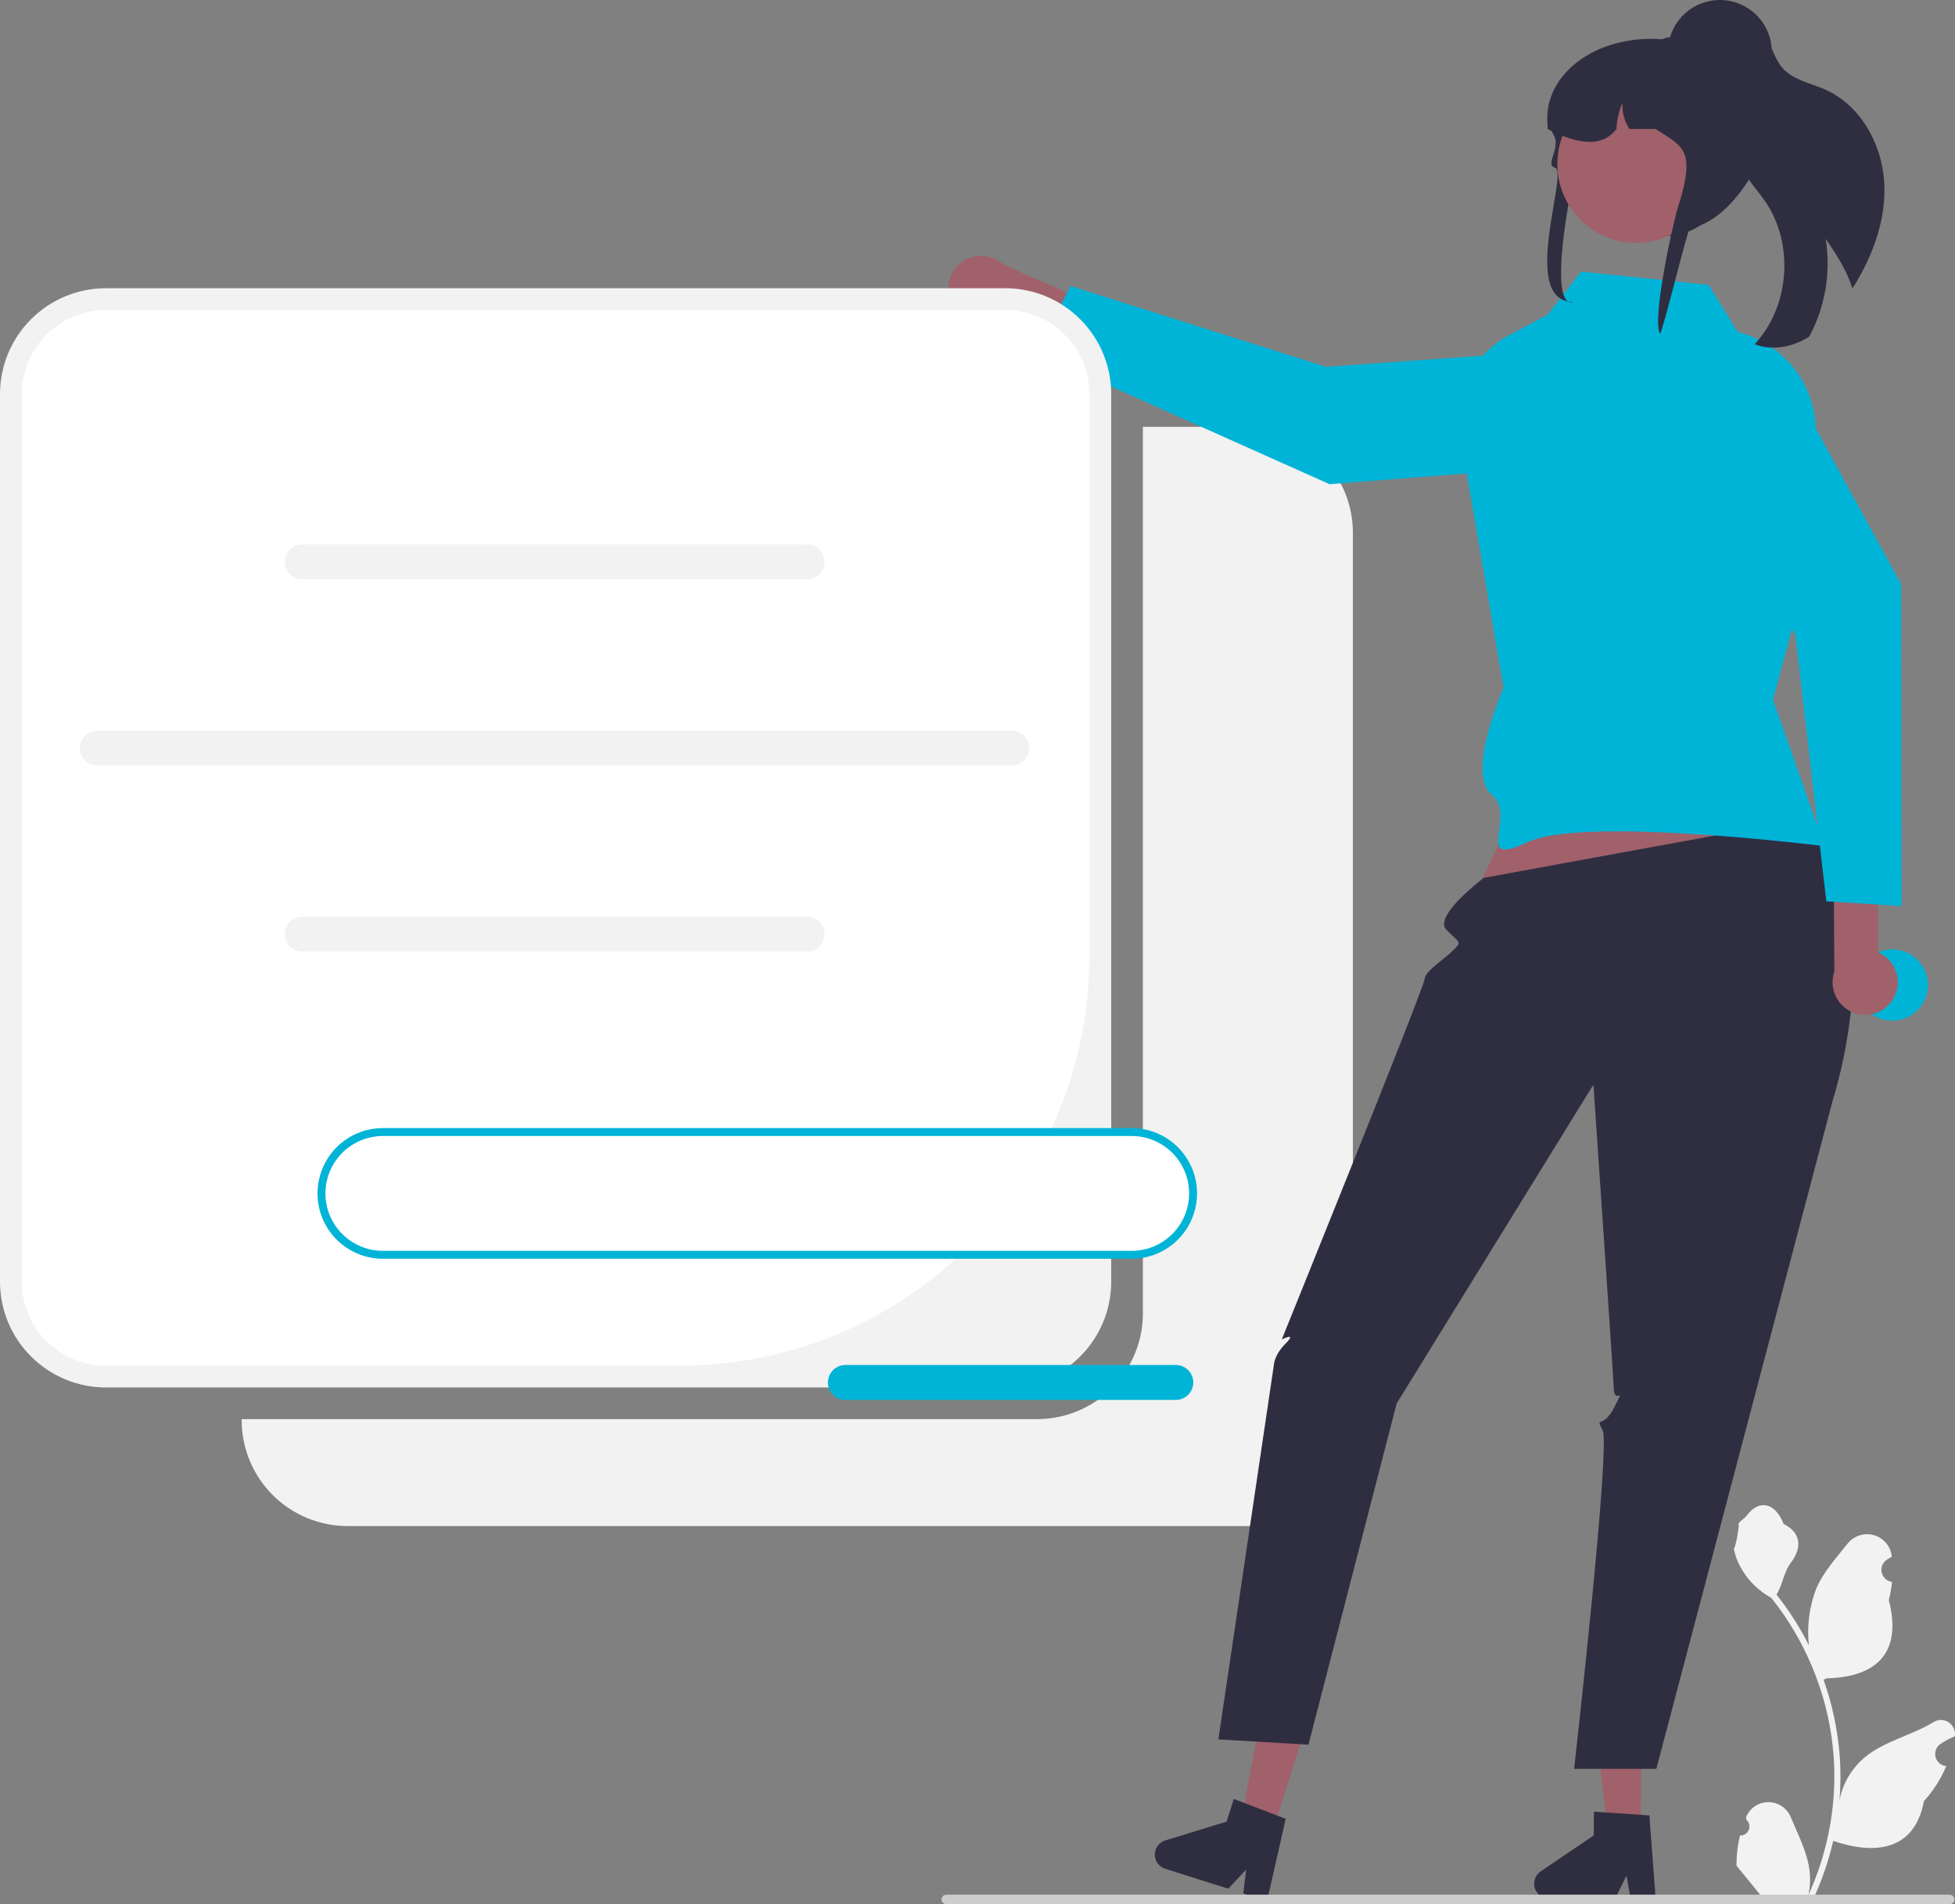 <svg width="424" height="413" viewBox="0 0 424 413" fill="none" xmlns="http://www.w3.org/2000/svg">
<rect x="0" y="0" width="424" height="413" fill="#808080" stroke="none"/>
<g clip-path="url(#clip0_142_2683)">
<path d="M270.433 92.58H247.873V284.841C247.873 287.858 247.279 290.845 246.124 293.632C244.969 296.418 243.277 298.951 241.143 301.084C239.009 303.217 236.476 304.909 233.688 306.063C230.9 307.217 227.912 307.812 224.894 307.812H52.413V308.031C52.413 311.048 53.007 314.035 54.162 316.822C55.317 319.609 57.01 322.141 59.144 324.274C61.277 326.407 63.811 328.099 66.599 329.253C69.387 330.408 72.375 331.002 75.393 331.002H270.433C273.451 331.002 276.439 330.408 279.227 329.253C282.015 328.099 284.548 326.407 286.682 324.274C288.816 322.141 290.509 319.609 291.664 316.822C292.819 314.035 293.413 311.048 293.413 308.031V115.55C293.413 109.458 290.992 103.615 286.682 99.308C282.373 95 276.528 92.58 270.433 92.58Z" fill="#F2F2F2"/>
<path d="M377.379 398.113C377.778 398.131 378.173 398.026 378.511 397.812C378.849 397.599 379.113 397.286 379.267 396.918C379.421 396.549 379.458 396.142 379.373 395.751C379.288 395.361 379.085 395.006 378.792 394.734L378.658 394.203C378.676 394.161 378.694 394.118 378.711 394.076C379.114 393.126 379.788 392.316 380.649 391.748C381.511 391.18 382.521 390.879 383.553 390.882C384.585 390.886 385.593 391.195 386.45 391.769C387.307 392.344 387.975 393.159 388.37 394.112C389.95 397.915 391.961 401.725 392.457 405.746C392.675 407.524 392.583 409.326 392.185 411.072C395.895 402.981 397.822 394.188 397.834 385.287C397.835 383.054 397.711 380.822 397.463 378.602C397.257 376.783 396.972 374.976 396.608 373.183C394.619 363.45 390.349 354.328 384.149 346.566C381.148 344.929 378.721 342.412 377.195 339.354C376.642 338.255 376.252 337.081 376.035 335.87C376.374 335.914 377.312 330.761 377.056 330.444C377.528 329.729 378.372 329.373 378.888 328.675C381.45 325.202 384.981 325.808 386.824 330.528C390.761 332.514 390.799 335.808 388.383 338.977C386.846 340.992 386.635 343.72 385.286 345.878C385.425 346.055 385.57 346.227 385.708 346.405C388.245 349.665 390.455 353.165 392.308 356.856C391.857 352.721 392.395 348.538 393.877 344.652C395.379 341.029 398.195 337.979 400.674 334.847C401.33 334.006 402.221 333.378 403.233 333.043C404.246 332.707 405.336 332.68 406.364 332.963C407.393 333.247 408.314 333.828 409.012 334.635C409.709 335.442 410.152 336.437 410.284 337.496C410.289 337.542 410.294 337.588 410.299 337.634C409.931 337.842 409.57 338.062 409.217 338.295C408.774 338.591 408.431 339.014 408.232 339.508C408.034 340.003 407.989 340.546 408.105 341.066C408.22 341.586 408.49 342.059 408.878 342.423C409.267 342.787 409.757 343.026 410.284 343.107L410.338 343.115C410.207 344.442 409.975 345.757 409.644 347.048C412.825 359.344 405.958 363.822 396.153 364.024C395.936 364.135 395.725 364.245 395.509 364.351C397.371 369.625 398.539 375.119 398.983 380.694C399.235 383.983 399.22 387.287 398.939 390.574L398.955 390.457C399.666 386.803 401.616 383.505 404.477 381.121C408.727 377.632 414.73 376.347 419.315 373.542C419.802 373.229 420.369 373.062 420.948 373.061C421.527 373.059 422.094 373.224 422.583 373.534C423.071 373.844 423.461 374.288 423.706 374.812C423.951 375.337 424.04 375.92 423.964 376.494L423.946 376.616C423.262 376.895 422.597 377.215 421.953 377.576C421.585 377.784 421.225 378.004 420.872 378.237C420.429 378.533 420.085 378.956 419.887 379.451C419.688 379.945 419.644 380.488 419.759 381.008C419.874 381.528 420.144 382.001 420.533 382.365C420.922 382.729 421.412 382.968 421.938 383.049L421.992 383.057C422.031 383.063 422.064 383.068 422.103 383.074C420.935 385.861 419.297 388.426 417.258 390.657C415.269 401.391 406.727 402.409 397.59 399.284H397.585C396.582 403.638 395.129 407.877 393.25 411.932H377.767C377.711 411.76 377.661 411.582 377.611 411.41C379.044 411.5 380.483 411.415 381.896 411.155C380.747 409.746 379.598 408.326 378.449 406.917C378.424 406.891 378.4 406.863 378.377 406.834C377.794 406.113 377.206 405.397 376.623 404.676L376.623 404.675C376.592 402.464 376.846 400.259 377.378 398.113L377.379 398.113Z" fill="#F2F2F2"/>
<path d="M206.839 66.427C207.404 67.283 208.149 68.006 209.021 68.546C209.894 69.087 210.873 69.431 211.892 69.555C212.91 69.68 213.944 69.582 214.921 69.268C215.898 68.954 216.795 68.432 217.55 67.737L249.741 82.255L255.948 74.342L217.587 57.378C216.323 56.194 214.669 55.516 212.937 55.47C211.206 55.424 209.517 56.015 208.193 57.13C206.868 58.246 205.998 59.808 205.749 61.521C205.499 63.235 205.887 64.98 206.839 66.427H206.839Z" fill="#A0616A"/>
<path d="M344.99 75.479L348.183 93.565C348.332 94.408 348.303 95.274 348.097 96.106C347.892 96.938 347.514 97.717 346.99 98.395C346.465 99.072 345.804 99.632 345.05 100.039C344.296 100.447 343.465 100.692 342.611 100.759L288.36 105.023L224.59 76.495L232.206 62.042L287.564 79.565L344.99 75.479Z" fill="#00B4D8"/>
<path d="M218.02 62.518H22.98C10.288 62.518 0 72.802 0 85.489V277.97C0 290.656 10.288 300.94 22.98 300.94H218.02C230.712 300.94 241 290.656 241 277.97V85.489C241 72.802 230.712 62.518 218.02 62.518Z" fill="#F2F2F2"/>
<path d="M22.979 67.242C20.582 67.242 18.209 67.714 15.994 68.631C13.779 69.548 11.767 70.892 10.072 72.586C8.377 74.281 7.032 76.292 6.115 78.506C5.198 80.72 4.726 83.093 4.726 85.489V277.97C4.726 282.809 6.649 287.45 10.072 290.872C13.495 294.294 18.138 296.217 22.979 296.217H147.459C159.122 296.217 170.671 293.92 181.447 289.459C192.222 284.997 202.013 278.458 210.26 270.214C218.508 261.97 225.05 252.183 229.513 241.412C233.976 230.64 236.274 219.096 236.274 207.437V85.489C236.274 83.093 235.801 80.72 234.884 78.506C233.967 76.292 232.622 74.281 230.927 72.586C229.232 70.892 227.22 69.548 225.005 68.631C222.791 67.714 220.417 67.242 218.02 67.242H22.979Z" fill="white"/>
<path d="M175.023 125.657H65.55C64.546 125.657 63.582 125.258 62.872 124.548C62.162 123.838 61.763 122.875 61.763 121.871C61.763 120.867 62.162 119.904 62.872 119.194C63.582 118.484 64.546 118.085 65.55 118.085H175.023C176.027 118.085 176.99 118.484 177.701 119.194C178.411 119.904 178.81 120.867 178.81 121.871C178.81 122.875 178.411 123.838 177.701 124.548C176.99 125.258 176.027 125.657 175.023 125.657Z" fill="#F2F2F2"/>
<path d="M175.023 206.393H65.55C64.546 206.393 63.582 205.994 62.872 205.284C62.162 204.574 61.763 203.611 61.763 202.607C61.763 201.603 62.162 200.64 62.872 199.93C63.582 199.22 64.546 198.821 65.55 198.821H175.023C176.027 198.821 176.99 199.22 177.701 199.93C178.411 200.64 178.81 201.603 178.81 202.607C178.81 203.611 178.411 204.574 177.701 205.284C176.99 205.994 176.027 206.393 175.023 206.393Z" fill="#F2F2F2"/>
<path d="M219.477 166.052H21.096C20.092 166.052 19.128 165.653 18.418 164.943C17.708 164.233 17.309 163.27 17.309 162.266C17.309 161.261 17.708 160.298 18.418 159.588C19.128 158.878 20.092 158.479 21.096 158.479H219.477C220.482 158.479 221.445 158.878 222.155 159.588C222.866 160.298 223.265 161.261 223.265 162.266C223.265 163.27 222.866 164.233 222.155 164.943C221.445 165.653 220.482 166.052 219.477 166.052Z" fill="#F2F2F2"/>
<path d="M338.136 155.192L318.374 197.278L394.397 189.581L378.527 149.18L338.136 155.192Z" fill="#A0616A"/>
<path d="M355.811 397.086L348.602 397.025L345.412 368.586L356.049 368.676L355.811 397.086Z" fill="#A0616A"/>
<path d="M332.723 408.543C332.716 409.397 333.049 410.219 333.648 410.828C334.247 411.437 335.063 411.784 335.918 411.793L350.249 411.912L352.757 406.829L353.679 411.938L359.086 411.987L357.721 393.764L355.839 393.639L348.166 393.11L345.69 392.944L345.647 398.1L334.135 405.906C333.704 406.198 333.35 406.591 333.104 407.05C332.858 407.51 332.727 408.022 332.723 408.543Z" fill="#2F2E41"/>
<path d="M276.044 397.119L269.172 394.943L274.481 366.823L284.624 370.033L276.044 397.119Z" fill="#A0616A"/>
<path d="M250.608 401.289C250.35 402.104 250.427 402.987 250.82 403.745C251.214 404.503 251.892 405.075 252.706 405.334L266.37 409.657L270.262 405.535L269.641 410.689L274.795 412.324L278.846 394.504L277.085 393.832L269.905 391.073L267.588 390.188L266.031 395.103L252.733 399.183C252.234 399.336 251.781 399.608 251.411 399.974C251.04 400.341 250.765 400.793 250.608 401.289Z" fill="#2F2E41"/>
<path d="M390.934 177.746L321.811 190.407C321.811 190.407 310.724 198.697 313.69 201.666C316.656 204.635 317.116 204.175 315.167 206.123C313.219 208.07 309.006 210.674 308.964 212.378C308.923 214.083 277.99 290.525 277.99 290.525C277.99 290.525 281.427 288.807 278.849 291.384C276.272 293.96 276.272 296.089 276.272 296.089L264.242 377.273L283.778 378.423L302.908 304.409L345.577 235.264C345.577 235.264 349.811 296.924 349.988 301.025C350.166 305.126 352.744 299.973 350.166 305.126C347.588 310.279 345.87 306.844 347.588 310.279C349.307 313.715 341.398 383.659 341.398 383.659H359.229L397.474 238.684C397.474 238.684 411.081 197.238 390.934 177.746Z" fill="#2F2E41"/>
<path d="M370.571 61.785L342.882 58.909L335.709 68.219L327.352 72.668C323.815 74.551 320.896 77.412 318.943 80.909C316.991 84.407 316.087 88.393 316.341 92.39L326.107 149.18C326.107 149.18 317.858 167.748 323.529 172.37C329.201 176.992 319.144 188.437 331.263 182.677C343.381 176.916 395.705 183.536 395.705 183.536L384.535 151.756L392.88 120.529L393.798 94.345C393.97 89.452 392.517 84.64 389.667 80.659C386.816 76.677 382.729 73.751 378.04 72.334L376.873 71.982L370.571 61.785Z" fill="#00B4D8"/>
<path d="M408.691 40.566C408.872 48.367 405.956 55.921 401.765 62.556C400.521 58.683 398.282 55.158 395.948 51.797C397.125 59.067 395.872 66.522 392.382 73.008C392.259 73.096 392.132 73.178 392.001 73.253C388.585 75.306 384.255 76.138 380.561 74.655C388.195 66.429 389.166 52.801 382.766 43.575C380.954 40.957 378.611 38.642 377.488 35.663C375.716 30.909 377.42 25.675 378.494 20.719C379.499 16.106 379.675 10.617 376.579 7.237C376.91 6.764 377.36 6.388 377.884 6.147C378.408 5.906 378.987 5.808 379.561 5.864C381.469 6.134 382.859 7.792 383.744 9.5C384.629 11.209 385.212 13.101 386.445 14.577C388.729 17.338 392.618 17.991 395.896 19.446C403.833 22.98 408.501 31.885 408.691 40.566Z" fill="#2F2E41"/>
<path d="M204.198 411.978C204.198 412.112 204.224 412.245 204.275 412.37C204.326 412.494 204.402 412.607 204.497 412.702C204.592 412.796 204.705 412.872 204.829 412.923C204.953 412.974 205.086 413 205.221 413H422.857C423.128 413 423.388 412.892 423.58 412.701C423.772 412.509 423.879 412.249 423.879 411.978C423.879 411.707 423.772 411.447 423.58 411.255C423.388 411.063 423.128 410.956 422.857 410.956H205.221C205.086 410.955 204.953 410.982 204.829 411.033C204.705 411.084 204.592 411.159 204.497 411.254C204.402 411.349 204.327 411.462 204.275 411.586C204.224 411.71 204.198 411.844 204.198 411.978Z" fill="#CCCCCC"/>
<path d="M410.405 221.379C414.676 221.379 418.138 217.918 418.138 213.649C418.138 209.38 414.676 205.919 410.405 205.919C406.134 205.919 402.672 209.38 402.672 213.649C402.672 217.918 406.134 221.379 410.405 221.379Z" fill="#00B4D8"/>
<path d="M341.878 36.105C342.332 34.519 339.205 44.219 340.714 44.394C347.585 45.182 357.017 49.284 361.803 51.197C362.018 51.172 362.234 51.147 362.443 51.116C362.956 51.06 363.457 50.979 363.951 50.885C375.095 48.777 379.38 31.667 379.38 31.511C379.38 30.741 377.533 9.615 374.623 9.302C373.859 9.219 373.091 9.177 372.323 9.177H365.103C363.609 8.855 362.095 8.636 360.571 8.52H360.558C346.024 7.413 334.564 16.269 335.635 27.044C335.642 27.056 335.654 27.069 335.661 27.081C335.971 27.544 336.244 27.982 336.485 28.401C336.719 28.795 336.916 29.17 337.087 29.526C338.411 32.278 335.006 35.741 337.264 36.387C340.267 37.246 329.366 65.498 341.253 65.498C335.471 67.141 340.627 40.483 341.878 36.105Z" fill="#2F2E41"/>
<path d="M354.853 52.682C364.293 52.682 371.946 45.032 371.946 35.596C371.946 26.159 364.293 18.509 354.853 18.509C345.413 18.509 337.76 26.159 337.76 35.596C337.76 45.032 345.413 52.682 354.853 52.682Z" fill="#A0616A"/>
<path d="M335.636 27.976C335.921 28.126 336.2 28.263 336.485 28.401C336.783 28.545 337.081 28.689 337.379 28.82C343.103 31.415 347.761 31.703 350.588 27.976C350.664 26.014 351.105 24.084 351.888 22.285C351.749 24.296 352.28 26.297 353.396 27.976H359.088C364.951 31.865 367.962 32.272 363.893 45.042C362.758 48.6 358.247 69.306 360.022 72.377C360.535 72.321 365.997 49.641 366.492 49.547C377.635 47.44 384.715 29.089 383.809 28.051C383.813 25.099 383.134 22.185 381.825 19.539C380.168 16.187 377.586 13.379 374.383 11.447C372.474 10.522 370.484 9.774 368.438 9.214C368.387 9.202 368.343 9.189 368.292 9.177C367.664 9.008 367.024 8.852 366.384 8.72C365.061 8.441 363.724 8.239 362.378 8.114C362.283 8.107 362.188 8.101 362.099 8.101C361.562 8.102 361.034 8.247 360.572 8.52C360.565 8.52 360.565 8.526 360.559 8.526C360.228 8.72 359.939 8.977 359.709 9.283C359.305 9.798 359.086 10.435 359.088 11.09H352.75C352.515 11.09 352.281 11.097 352.046 11.109C347.816 11.254 343.792 12.971 340.761 15.925C337.731 18.879 335.912 22.858 335.661 27.081C335.642 27.381 335.636 27.675 335.636 27.976Z" fill="#2F2E41"/>
<path d="M373.009 22.513C379.229 22.513 384.27 17.474 384.27 11.257C384.27 5.04 379.229 0 373.009 0C366.79 0 361.748 5.04 361.748 11.257C361.748 17.474 366.79 22.513 373.009 22.513Z" fill="#2F2E41"/>
<path d="M410.491 216.837C411.041 215.97 411.395 214.995 411.531 213.978C411.666 212.961 411.579 211.927 411.275 210.947C410.972 209.968 410.459 209.065 409.772 208.303C409.085 207.541 408.241 206.937 407.297 206.533L407.353 171.231L397.589 168.815L397.829 210.744C397.267 212.382 397.326 214.169 397.993 215.767C398.661 217.364 399.892 218.661 401.453 219.412C403.014 220.163 404.796 220.316 406.462 219.841C408.127 219.366 409.561 218.297 410.491 216.837V216.837Z" fill="#A0616A"/>
<path d="M362.137 87.159L377.332 76.836C378.041 76.354 378.842 76.026 379.686 75.873C380.529 75.719 381.395 75.744 382.228 75.945C383.061 76.145 383.843 76.518 384.524 77.039C385.205 77.56 385.769 78.217 386.18 78.969L412.304 126.688L412.404 196.525L396.094 195.503L389.399 137.846L362.137 87.159Z" fill="#00B4D8"/>
<path d="M245.438 245.54H83.042C79.51 245.54 76.122 246.943 73.624 249.439C71.127 251.936 69.724 255.322 69.724 258.853C69.724 262.384 71.127 265.77 73.624 268.267C76.122 270.763 79.51 272.166 83.042 272.166H245.438C248.97 272.166 252.357 270.763 254.855 268.267C257.353 265.77 258.756 262.384 258.756 258.853C258.756 255.322 257.353 251.936 254.855 249.439C252.357 246.943 248.97 245.54 245.438 245.54Z" fill="white"/>
<path d="M245.437 273.025H83.042C79.282 273.025 75.675 271.532 73.017 268.874C70.358 266.216 68.864 262.611 68.864 258.853C68.864 255.094 70.358 251.49 73.017 248.832C75.675 246.174 79.282 244.681 83.042 244.681H245.437C249.197 244.681 252.804 246.174 255.462 248.832C258.121 251.49 259.615 255.094 259.615 258.853C259.615 262.611 258.121 266.216 255.462 268.874C252.804 271.532 249.197 273.025 245.437 273.025ZM83.042 246.399C79.737 246.399 76.568 247.711 74.232 250.047C71.895 252.382 70.583 255.55 70.583 258.853C70.583 262.156 71.895 265.324 74.232 267.659C76.568 269.995 79.737 271.307 83.042 271.307H245.437C248.742 271.307 251.911 269.995 254.247 267.659C256.584 265.324 257.896 262.156 257.896 258.853C257.896 255.55 256.584 252.382 254.247 250.047C251.911 247.711 248.742 246.399 245.437 246.399H83.042Z" fill="#00B4D8"/>
<path d="M255.013 303.638H183.347C182.343 303.638 181.379 303.239 180.669 302.529C179.959 301.819 179.56 300.856 179.56 299.852C179.56 298.848 179.959 297.885 180.669 297.175C181.379 296.465 182.343 296.066 183.347 296.066H255.013C256.017 296.066 256.981 296.465 257.691 297.175C258.401 297.885 258.8 298.848 258.8 299.852C258.8 300.856 258.401 301.819 257.691 302.529C256.981 303.239 256.017 303.638 255.013 303.638Z" fill="#00B4D8"/>
</g>
<defs>
<clipPath id="clip0_142_2683">
<rect width="424" height="413" fill="white"/>
</clipPath>
</defs>
</svg>
